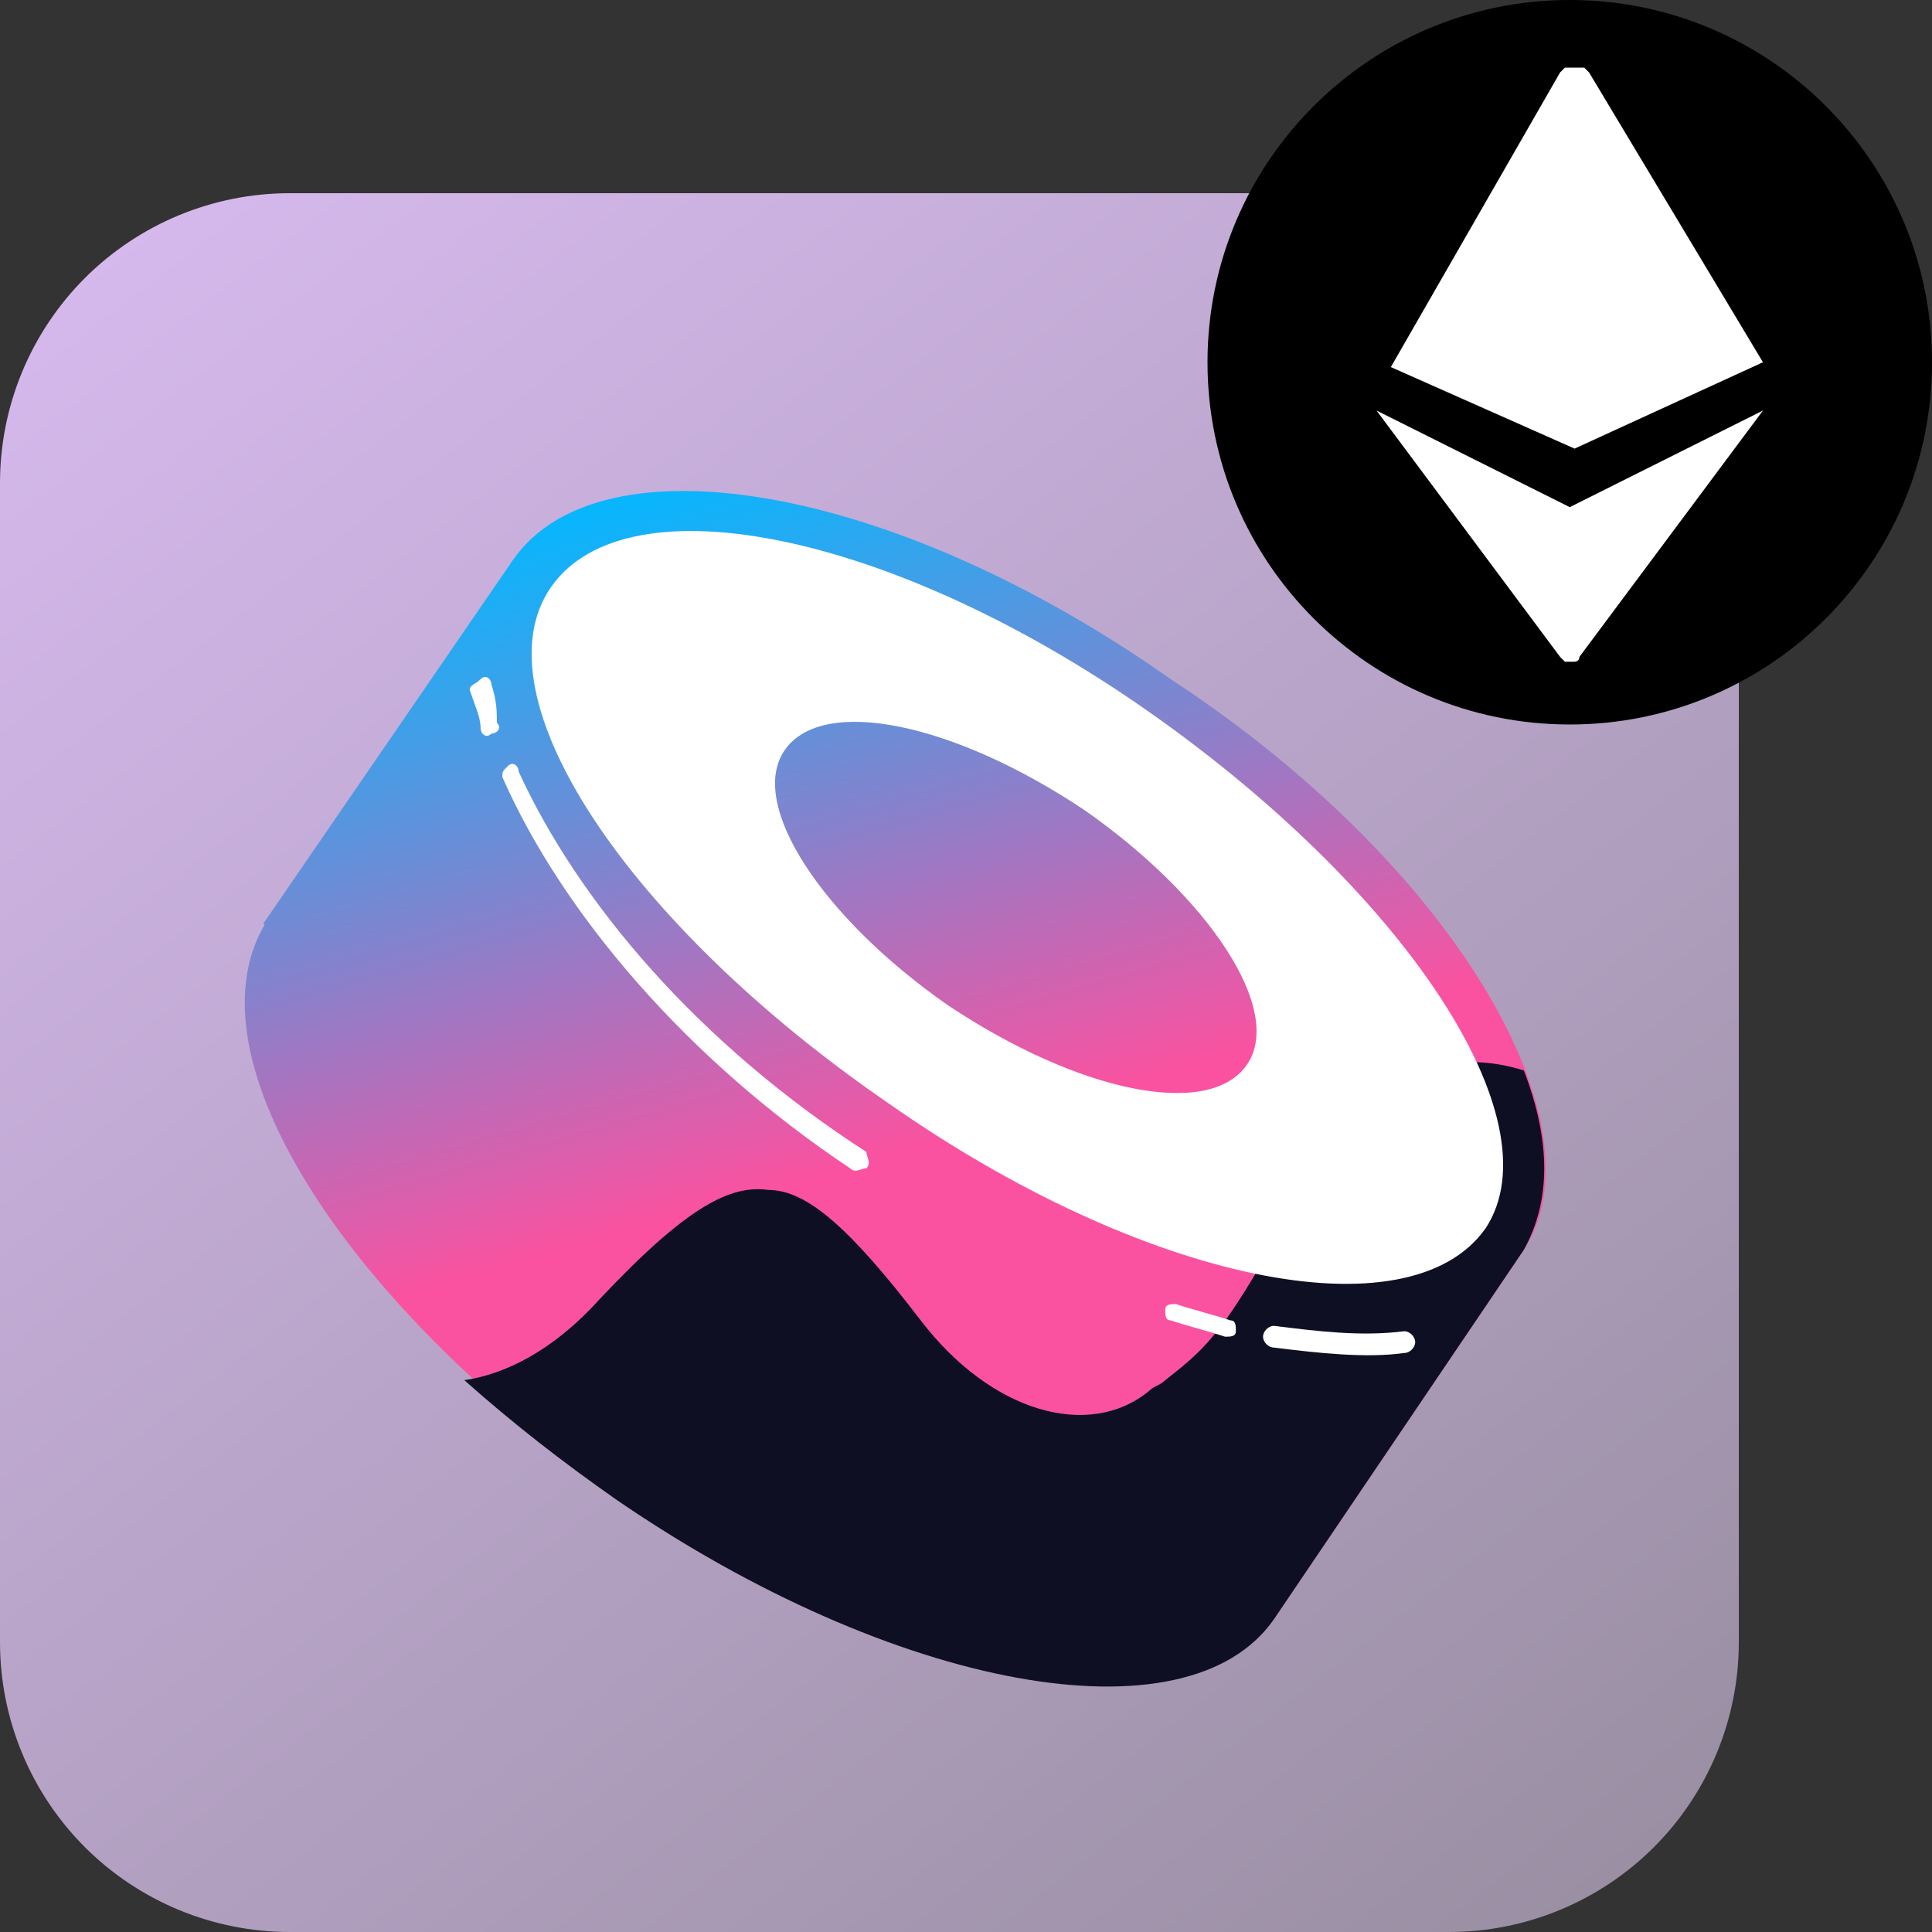 <svg width="40" height="40" viewBox="0 0 40 40" fill="none" xmlns="http://www.w3.org/2000/svg">
<rect x="0" y="0" width="40" height="40" fill="#333333" stroke="none"/>
<g clip-path="url(#clip0_416_4379)">
<path d="M6 40H30C31.591 40 33.117 39.368 34.243 38.243C35.368 37.117 36 35.591 36 34V10C36 8.409 35.368 6.883 34.243 5.757C33.117 4.632 31.591 4 30 4H6C4.409 4 2.883 4.632 1.757 5.757C0.632 6.883 0 8.409 0 10L0 34C0 35.591 0.632 37.117 1.757 38.243C2.883 39.368 4.409 40 6 40Z" fill="url(#paint0_linear_416_4379)"/>
<g clip-path="url(#clip1_416_4379)">
<path d="M10.625 11.588L31.55 25.875L26.375 33.525L5.45 19.125L10.625 11.588Z" fill="url(#paint1_linear_416_4379)"/>
<path d="M31.55 25.875C29.75 28.462 23.675 27.45 17.938 23.4C12.088 19.462 8.938 14.175 10.625 11.588C12.425 9 18.5 10.012 24.238 14.062C30.087 17.887 33.237 23.288 31.55 25.875Z" fill="url(#paint2_linear_416_4379)"/>
<path d="M26.375 33.413C24.575 36 18.5 34.987 12.762 30.938C7.025 26.887 3.763 21.712 5.563 19.012C7.363 16.425 13.438 17.438 19.175 21.488C24.913 25.538 28.062 30.825 26.375 33.413Z" fill="url(#paint3_linear_416_4379)"/>
<path d="M31.55 25.875L26.375 33.525C24.575 36.112 18.5 34.987 12.762 31.05C11.637 30.262 10.625 29.475 9.613 28.575C10.4 28.462 11.412 28.012 12.425 26.887C14.225 24.975 15.125 24.525 15.912 24.637C16.7 24.637 17.6 25.425 19.062 27.337C20.525 29.25 22.55 29.812 23.788 28.8C23.9 28.688 24.012 28.688 24.125 28.575C25.137 27.788 25.475 27.45 27.387 23.85C27.837 22.95 29.413 21.488 31.55 22.163C32.112 23.625 32.112 24.863 31.55 25.875Z" fill="#0E0F23"/>
<path fill-rule="evenodd" clip-rule="evenodd" d="M30.762 25.425C29.188 27.675 23.675 26.55 18.387 22.837C12.988 19.125 9.838 14.4 11.412 12.15C12.988 9.9 18.5 11.025 23.788 14.738C29.075 18.45 32.225 23.175 30.762 25.425ZM25.812 22.05C25.025 23.175 22.325 22.613 19.625 20.812C17.038 19.012 15.463 16.65 16.25 15.525C17.038 14.4 19.738 14.963 22.438 16.762C25.025 18.562 26.6 20.925 25.812 22.05Z" fill="white"/>
<path d="M10.175 14.175C10.175 14.062 10.062 13.95 9.95 14.062C9.838 14.175 9.725 14.175 9.725 14.287C9.838 14.625 9.95 14.85 9.95 15.075C9.95 15.188 10.062 15.3 10.175 15.188C10.287 15.188 10.4 15.075 10.287 14.963C10.287 14.738 10.287 14.512 10.175 14.175Z" fill="white"/>
<path d="M10.738 15.975C10.738 15.863 10.625 15.75 10.512 15.863C10.4 15.975 10.4 15.975 10.4 16.087C11.637 18.9 14.225 21.938 17.6 24.188C17.712 24.3 17.825 24.188 17.938 24.188C18.05 24.075 17.938 23.962 17.938 23.85C14.45 21.6 11.975 18.675 10.738 15.975Z" fill="white"/>
<path d="M24.35 27C24.238 27 24.125 27 24.125 27.113C24.125 27.225 24.125 27.337 24.238 27.337C24.575 27.45 25.025 27.562 25.363 27.675C25.475 27.675 25.587 27.675 25.587 27.562C25.587 27.45 25.587 27.337 25.475 27.337C25.137 27.225 24.688 27.113 24.35 27Z" fill="white"/>
<path d="M26.375 27.45C26.262 27.45 26.15 27.562 26.15 27.675C26.15 27.788 26.262 27.9 26.375 27.9C27.275 28.012 28.288 28.125 29.075 28.012C29.188 28.012 29.3 27.9 29.3 27.788C29.3 27.675 29.188 27.562 29.075 27.562C28.175 27.675 27.275 27.562 26.375 27.45Z" fill="white"/>
</g>
<path d="M32.5 15C36.642 15 40 11.642 40 7.5C40 3.358 36.642 0 32.5 0C28.358 0 25 3.358 25 7.5C25 11.642 28.358 15 32.5 15Z" fill="black"/>
<path fill-rule="evenodd" clip-rule="evenodd" d="M32.9 1.5L36.5 7.5L32.6 9.288L28.796 7.6L32.3 1.5L32.4 1.4H32.5H32.6H32.7H32.8L32.9 1.5ZM32.5 10.5L36.5 8.5L32.7 13.6C32.7 13.7 32.6 13.7 32.6 13.7H32.5H32.4L32.3 13.6L28.5 8.5L32.5 10.5Z" fill="white"/>
</g>
<defs>
<linearGradient id="paint0_linear_416_4379" x1="6.80486e-07" y1="-8" x2="53" y2="60.5" gradientUnits="userSpaceOnUse">
<stop stop-color="#E4C3FF"/>
<stop offset="1" stop-color="#757575"/>
</linearGradient>
<linearGradient id="paint1_linear_416_4379" x1="14.725" y1="9.556" x2="18.874" y2="23.806" gradientUnits="userSpaceOnUse">
<stop stop-color="#03B8FF"/>
<stop offset="1" stop-color="#FA52A0"/>
</linearGradient>
<linearGradient id="paint2_linear_416_4379" x1="18.142" y1="8.561" x2="22.292" y2="22.81" gradientUnits="userSpaceOnUse">
<stop stop-color="#03B8FF"/>
<stop offset="1" stop-color="#FA52A0"/>
</linearGradient>
<linearGradient id="paint3_linear_416_4379" x1="11.318" y1="10.548" x2="15.468" y2="24.798" gradientUnits="userSpaceOnUse">
<stop stop-color="#03B8FF"/>
<stop offset="1" stop-color="#FA52A0"/>
</linearGradient>
<clipPath id="clip0_416_4379">
<rect width="40" height="40" fill="white"/>
</clipPath>
<clipPath id="clip1_416_4379">
<rect width="27" height="27" fill="white" transform="translate(5 9)"/>
</clipPath>
</defs>
</svg>
